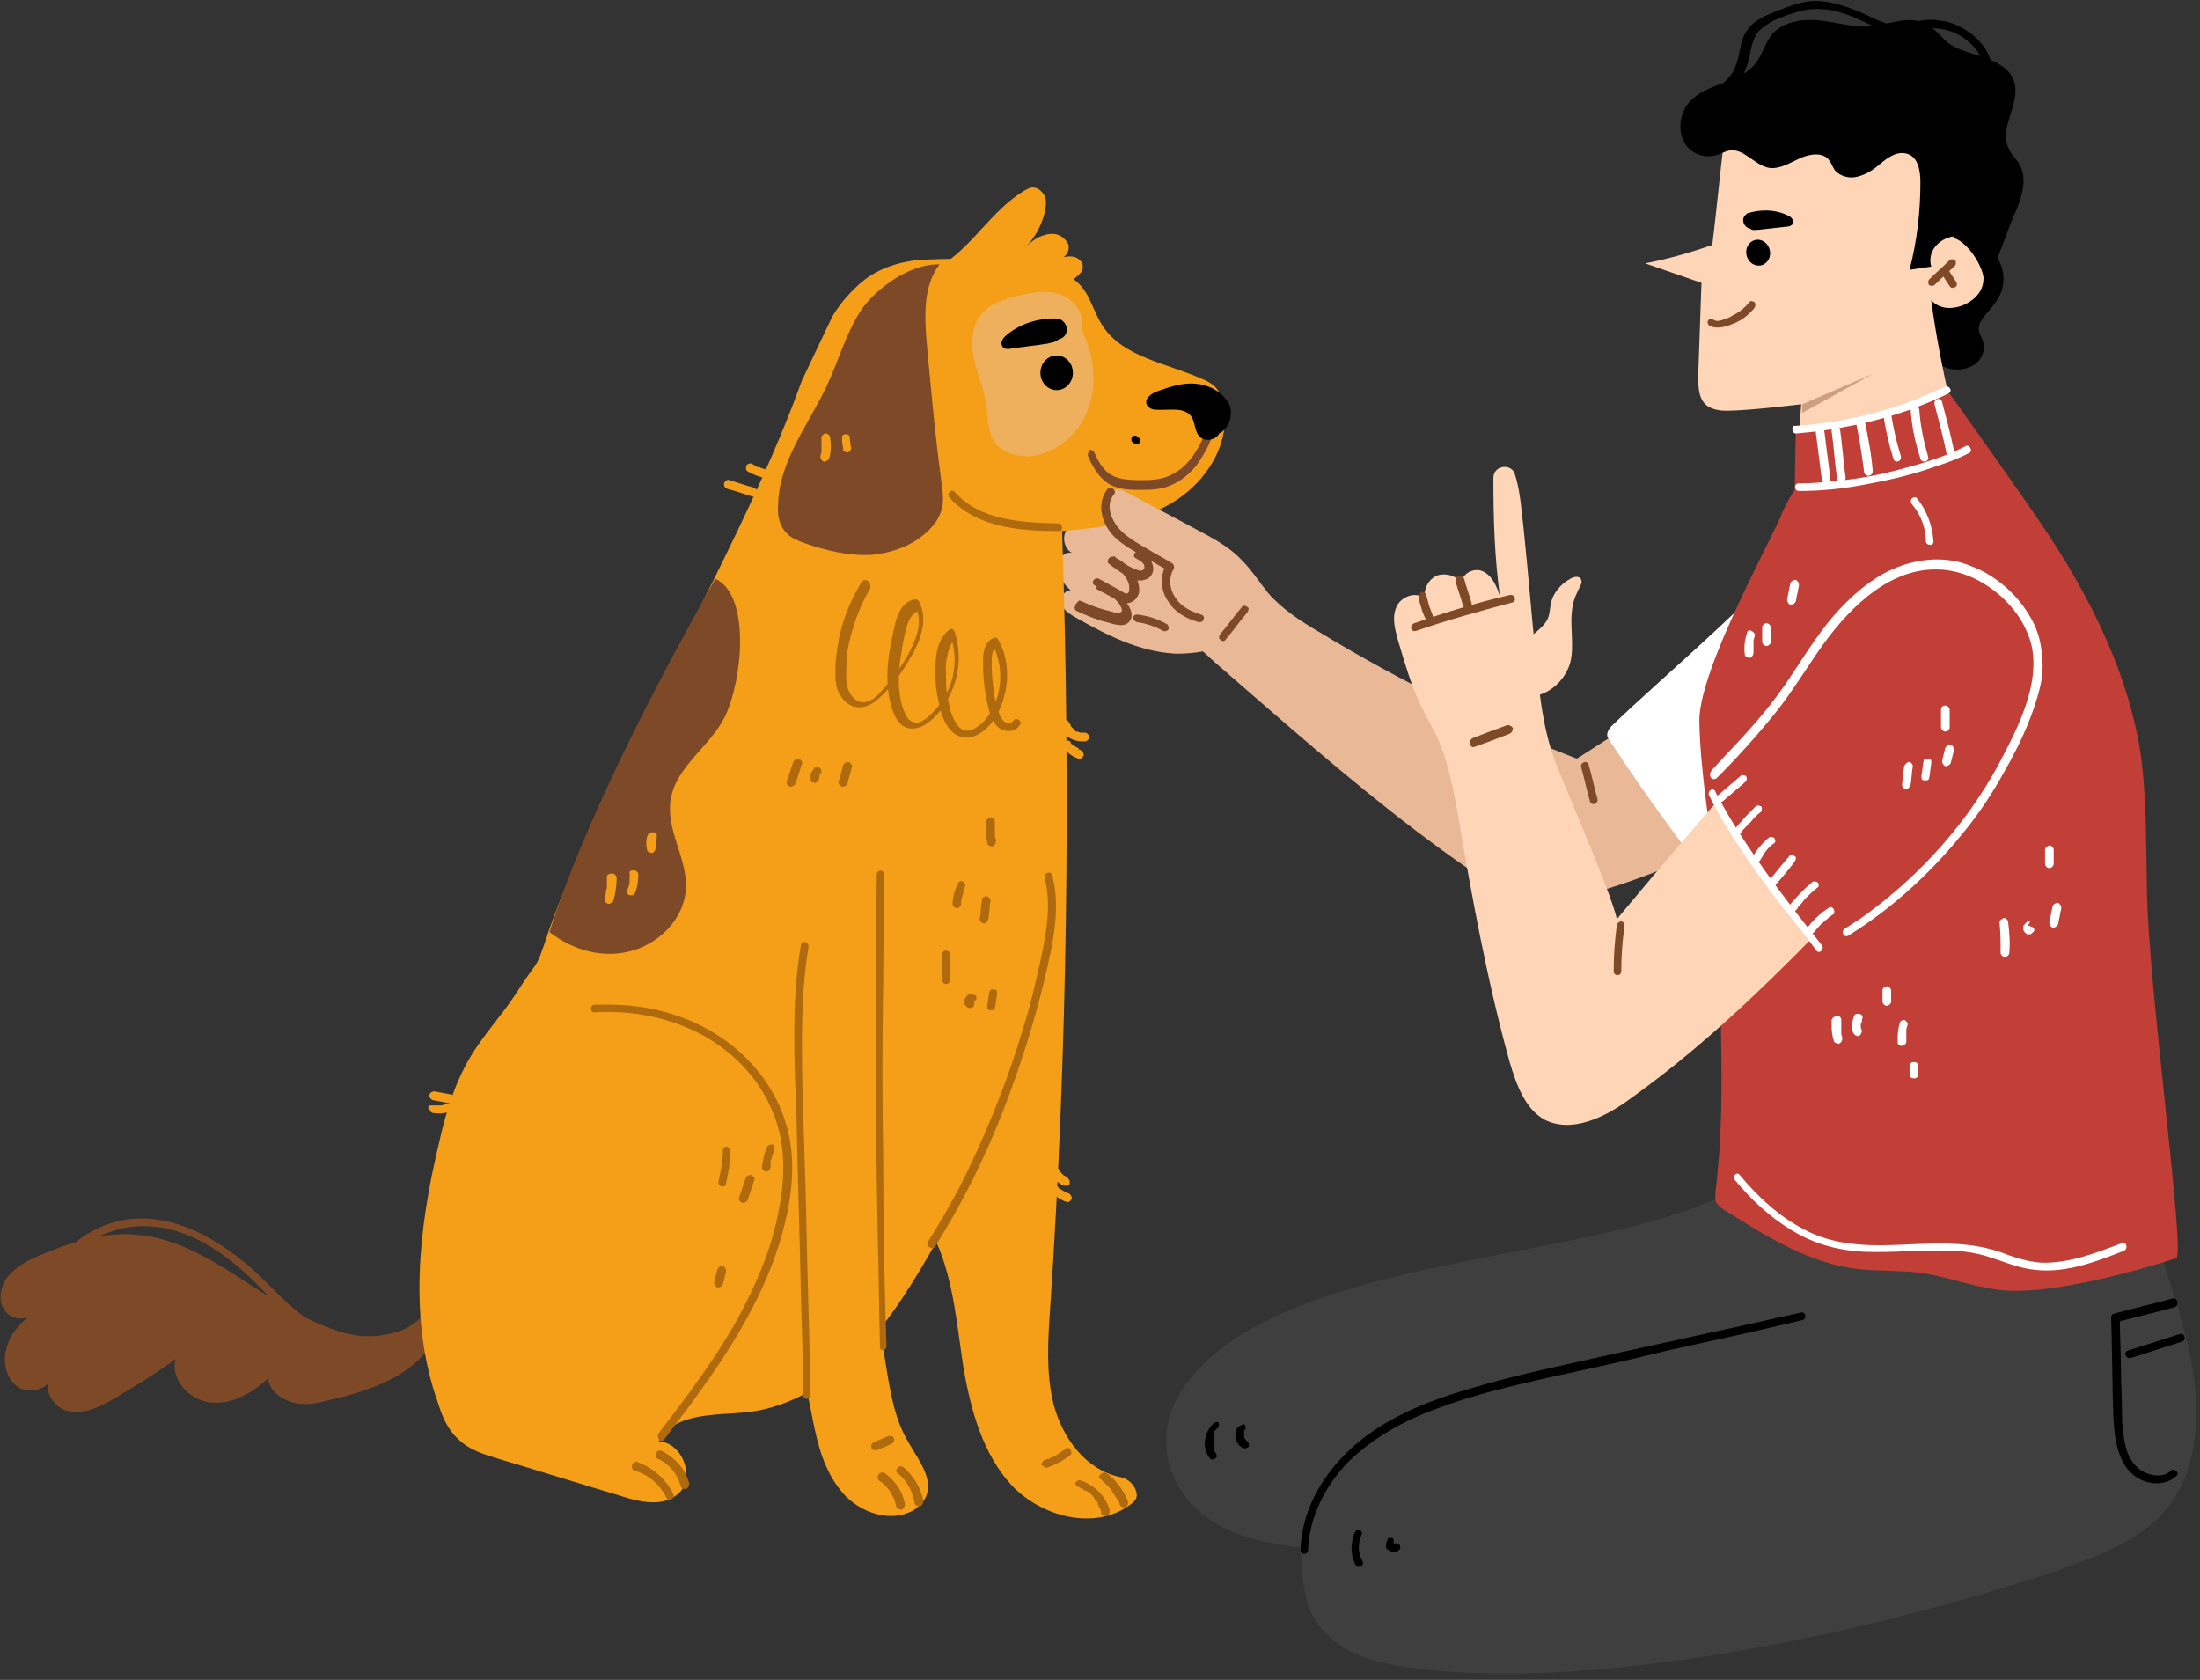 <svg width="203" height="155" viewBox="0 0 203 155" fill="none" xmlns="http://www.w3.org/2000/svg">
<rect x="0" y="0" width="203" height="155" fill="#333333" stroke="none"/>
<g clip-path="url(#clip0_211_2720)">
<path d="M103.6 46.6C102.9 46 101.8 45.9 101 46.5C100.3 47.1 100.2 48.3 100.9 48.9C100.4 48.2 99.1 48.1 98.5 48.8C97.9 49.5 98.2 50.8 99.1 51.1C98.4 50.7 97.5 51.5 97.5 52.4C97.6 53.2 98.2 53.9 98.8 54.5C98.2 54.4 97.8 55.2 98 55.8C98.2 56.4 98.8 56.7 99.3 57C102.1 58.6 105.1 60.1 108.3 60.3C110.2 60.4 112.1 59.9 114 59.4C112.9 56.9 111.6 54.5 110.2 52.2L103.6 46.6Z" fill="#E8B897"/>
<path d="M39.7 120.4C38.9 121.9 37.3 122.9 35.6 123.2C33.9 123.5 32.2 123.2 30.6 122.6C24.2 120.4 19.1 114.3 12.3 113.9C9.3 113.7 6.3 114.7 3.5 115.9C2.5 116.3 1.5 116.9 0.8 117.7C0.1 118.5 -0.2 119.8 0.3 120.7C0.8 121.7 2.3 122 3 121.2C1.9 122 0.9 123.1 0.6 124.4C0.2 125.7 0.6 127.3 1.7 128C2.8 128.7 4.7 128.1 4.9 126.8C3.7 127.8 4.8 129.9 6.3 130.2C7.8 130.5 9.3 129.8 10.6 129C12.5 127.9 14.4 126.7 16.2 125.4C15.7 127.3 17.5 129.2 19.4 129.4C21.4 129.6 23.2 128.6 24.7 127.2C24.9 128.3 25.9 129.1 27 129.4C28.1 129.7 29.2 129.5 30.3 129.2C32.6 128.7 34.9 128 36.9 126.8C38.9 125.6 40.5 123.6 41.1 121.3L39.7 120.4Z" fill="#7E4927"/>
<path d="M79.2 26.3C80.7 24.9 82.7 24.2 84.7 24C87.6 23.8 90.6 23.9 93.5 24.1C95.9 24.3 98.6 24.8 100 26.7C100.7 27.7 101 28.9 101.7 30C103.6 33 107.7 33.5 111 35C111.5 35.2 112 35.5 112.3 35.9C112.6 36.3 112.8 36.8 112.9 37.3C113.6 40.8 111.4 44.4 108.3 46.3C105.2 48.2 101.6 48.7 98 49C98.8 72.9 98.5 96.8 96.9 120.7C96.7 123.6 96.5 126.6 97.2 129.5C98 132.6 100.1 135.6 103.4 136.3C104 136.4 104.6 136.9 104.8 137.5C105.1 138.3 104.6 138.6 104.2 138.9C101 141.2 96.2 140 93.4 137.1C90.7 134.2 89.6 130.2 88.9 126.2C88.3 122.3 88 118.2 86.4 114.6C84.4 118.1 82.3 121.6 79.5 124.6C76.7 127.5 73.1 129.8 69 130.3C66 130.6 62.2 130.3 60.8 133C63 133.1 64.2 136.4 62.6 137.8C61.2 139.1 59 138.6 57.2 138C53.5 136.9 49.7 135.7 46 134.6C44.7 134.2 43.3 133.8 42.3 132.8C41.3 131.9 40.8 130.7 40.4 129.4C37.7 121.8 38.6 113.4 40.5 105.5C41.1 102.8 41.9 100.1 43.3 97.7C44.5 95.6 46.3 93.7 47.6 91.7C49.8 88.2 49.3 89.9 50.6 86C54.1 76 60.4 64.5 65.9 53.4C68.9 47.3 71.7 41.4 73.7 35.9C73.8 35.6 73.9 35.4 74 35.1L76.8 29.2C77.4 28.2 78.2 27.2 79.2 26.3Z" fill="#F59F18"/>
<path d="M78.6 91.3C79.3 103 79.9 114.7 81.8 126.3C82.2 128.7 82.6 131.1 83.9 133.2C84.8 134.8 86.2 136.5 85.4 138.2C85.1 138.7 84.7 139.1 84.2 139.4C81.9 140.6 78.9 139.4 77.4 137.3C75.8 135.2 75.3 132.6 74.8 130C72.4 118 69.3 106.1 65.5 94.4L78.6 91.3Z" fill="#F59F18"/>
<path d="M99.8 30.4C100.2 29.1 99.2 27.7 97.9 27.2C96.6 26.7 95.2 27 93.9 27.3C92.6 27.6 91.2 28.1 90.4 29.2C89.6 30.3 89.6 31.9 89.9 33.2C90.2 34.6 90.8 35.9 91 37.3C91.2 38.5 91.1 39.8 91.8 40.8C92.5 41.8 93.8 42.1 94.9 42.1C97.4 41.9 99.6 40.1 100.4 37.7C101.3 35.4 100.9 32.7 99.8 30.4Z" fill="#EFB05E"/>
<path d="M50.7 86C52.9 87.7 55.7 88.5 58.4 87.7C61.1 86.9 63.3 84.5 63.3 81.7C63.3 79 61.4 76.4 61.9 73.7C62.4 70.7 65.6 68.8 66.9 66.1C68.5 62.8 69.3 54.9 66 53.4C60.7 62.8 53.9 75.8 50.7 86Z" fill="#7E4927"/>
<path d="M97.5 36C98.328 36 99 35.284 99 34.4C99 33.516 98.328 32.8 97.5 32.8C96.672 32.8 96 33.516 96 34.4C96 35.284 96.672 36 97.5 36Z" fill="black"/>
<path d="M97.7 31.3C97.4 31.6 97 31.6 96.7 31.7C95.5 31.9 94.3 32 93.1 32.2C92.9 32.2 92.7 32.2 92.6 32.1C92.2 31.7 92.5 31.2 92.9 30.9C94.2 29.8 96 29.3 97.7 29.4L97.9 29.5C98.7 30 98.6 31.1 97.7 31.3Z" fill="black"/>
<path d="M100.4 42.1C100.8 43 101.3 43.9 102.1 44.5C102.9 45.1 104 45.2 105 45.2C106.1 45.2 107.2 45.2 108.2 44.7C109.1 44.3 109.9 43.6 110.5 42.8C111.2 41.8 111.7 40.8 112.1 39.6C112.3 39.1 111.5 39 111.4 39.4C110.8 41.1 109.9 42.8 108.3 43.7C107.4 44.2 106.5 44.3 105.5 44.3C104.6 44.3 103.7 44.3 102.9 44C101.9 43.6 101.4 42.7 101 41.8C100.9 41.6 100.8 41.5 100.5 41.5C100.5 41.7 100.3 41.9 100.4 42.1Z" fill="#7E4927"/>
<path d="M112.5 40C112.2 40.6 111.2 40.8 110.7 40.3C110.2 39.8 110.3 38.9 109.9 38.4C109.2 37.5 107.8 37.9 106.6 37.8C106.3 37.8 105.9 37.6 105.8 37.3C105.6 36.8 106.2 36.3 106.8 36.1C107.9 35.7 109.1 35.3 110.3 35.4C111.5 35.5 112.7 36.1 113.3 37.1C113.9 38 113.5 39.5 112.5 40Z" fill="black"/>
<path d="M104.8 41C104.9 41 104.9 41 104.8 41C104.9 41 105 41 105 41C105 41 105.1 41 105.1 40.9L105.2 40.8V40.7V40.6C105.2 40.5 105.2 40.5 105.1 40.4C105.1 40.4 105 40.4 105 40.3C104.9 40.3 104.9 40.2 104.8 40.2H104.7C104.6 40.2 104.6 40.2 104.6 40.2C104.6 40.2 104.5 40.2 104.5 40.3L104.4 40.4V40.5V40.6C104.4 40.7 104.4 40.7 104.5 40.8C104.5 40.8 104.6 40.8 104.6 40.9C104.7 40.9 104.8 41 104.8 41Z" fill="black"/>
<path d="M99.5 137.2C99.6 137.2 99.6 137.2 99.7 137.3C99.7 137.3 99.8 137.3 99.9 137.4C100 137.5 100.1 137.5 100.3 137.6C100.4 137.6 100.4 137.7 100.5 137.7C100.5 137.7 100.6 137.7 100.6 137.8C100.7 137.9 100.8 138 100.9 138.1C100.9 138.2 101 138.2 101 138.3C101 138.3 101 138.4 101.1 138.4C101.2 138.5 101.3 138.6 101.3 138.8C101.3 138.9 101.4 138.9 101.4 139C101.4 139.1 101.5 139.1 101.5 139.2C101.6 139.3 101.6 139.5 101.6 139.6C101.6 139.8 101.9 139.9 102.1 139.9C102.3 139.8 102.4 139.6 102.4 139.4C102.1 138.1 101 137 99.7 136.6C99.5 136.5 99.3 136.7 99.2 136.9C99.2 136.9 99.3 137.1 99.5 137.2Z" fill="#AF6A0E"/>
<path d="M101.6 136.5C101.7 136.6 101.7 136.6 101.7 136.6L101.8 136.7C101.9 136.8 102 136.9 102.1 137C102.2 137.1 102.3 137.2 102.4 137.3C102.5 137.4 102.6 137.5 102.6 137.6C102.7 137.8 102.9 138 103 138.2C103.1 138.3 103.1 138.4 103.2 138.5C103.3 138.6 103.3 138.7 103.3 138.8C103.4 139 103.5 139.1 103.8 139.1C104 139.1 104.1 138.8 104.1 138.6C103.7 137.5 103 136.6 102.1 135.9C101.9 135.8 101.7 135.9 101.6 136C101.3 136.2 101.4 136.4 101.6 136.5Z" fill="#AF6A0E"/>
<path d="M81.1 136.6C81.9 137.1 82.5 138 82.7 139C82.7 139.2 83 139.3 83.2 139.3C83.4 139.2 83.5 139 83.5 138.8C83.3 137.6 82.6 136.6 81.6 135.9C81.4 135.8 81.2 135.9 81.1 136C80.9 136.3 81 136.5 81.1 136.6Z" fill="#AF6A0E"/>
<path d="M82.8 135.9C83.7 136.6 84.2 137.6 84.4 138.7C84.4 138.9 84.7 139 84.9 139C85.1 138.9 85.2 138.7 85.2 138.5C85 137.3 84.3 136.2 83.4 135.4C83.2 135.3 83 135.2 82.9 135.4C82.7 135.5 82.6 135.7 82.8 135.9Z" fill="#AF6A0E"/>
<path d="M58.6 135.7C59.9 136.1 60.9 137 61.5 138.2C61.6 138.4 61.8 138.4 62 138.3C62.2 138.2 62.2 138 62.1 137.8C61.4 136.4 60.2 135.4 58.8 134.9C58.6 134.8 58.4 135 58.3 135.2C58.3 135.5 58.4 135.7 58.6 135.7Z" fill="#AF6A0E"/>
<path d="M60.7 134.6C61.8 135.1 62.5 136 62.8 137.1C62.8 137.3 63.1 137.4 63.3 137.4C63.5 137.3 63.6 137.1 63.6 136.9C63.3 135.6 62.3 134.5 61.1 133.9C60.9 133.8 60.7 133.8 60.6 134C60.5 134.3 60.5 134.5 60.7 134.6Z" fill="#AF6A0E"/>
<path d="M61.3 132.8C63.5 129.9 65.7 127 67.6 123.9C69.5 120.8 71.1 117.6 72.1 114.1C73.1 110.6 73.6 106.8 72.4 103.3C71.4 100.2 69.2 97.5 66.5 95.7C63.5 93.7 59.9 92.7 56.3 92.7C55.8 92.7 55.4 92.7 54.9 92.7C54.4 92.7 54.4 93.5 54.9 93.4C58.4 93.2 61.9 93.9 65 95.6C67.8 97.2 70.1 99.6 71.3 102.6C72.7 105.9 72.4 109.5 71.6 112.9C70.8 116.3 69.3 119.5 67.6 122.5C65.6 125.9 63.2 129.1 60.8 132.2C60.5 132.7 61 133.2 61.3 132.8Z" fill="#AF6A0E"/>
<path d="M81.8 124.2C81.6 118.5 81.5 112.9 81.5 107.2C81.4 101.6 81.4 95.9 81.5 90.3C81.5 87.1 81.6 83.9 81.6 80.7C81.6 80.2 80.9 80.2 80.9 80.7C80.8 86.4 80.8 92 80.8 97.7C80.8 103.3 80.9 109 81 114.6C81.1 117.8 81.1 121 81.2 124.2C81.1 124.7 81.8 124.7 81.8 124.2Z" fill="#AF6A0E"/>
<path d="M74.8 128.7C74.7 123.3 74.5 117.9 74.4 112.5C74.3 107.1 74 101.7 74 96.4C74 93.4 74.1 90.4 74.6 87.4C74.7 86.9 74 86.7 73.9 87.2C73 92.5 73.3 97.9 73.5 103.2C73.6 108.6 73.8 114.1 73.9 119.5C74 122.6 74.1 125.6 74.1 128.7C74.1 129.2 74.8 129.2 74.8 128.7Z" fill="#AF6A0E"/>
<path d="M86.3 115C88.8 111 90.9 106.8 92.6 102.4C94.3 98 95.7 93.5 96.7 89C97.3 86.3 97.8 83.5 97.1 80.8C97 80.3 96.3 80.5 96.4 81C97 83.4 96.6 85.8 96.1 88.2C95.6 90.5 95.1 92.7 94.4 94.9C93.1 99.3 91.4 103.6 89.4 107.8C88.3 110.1 87 112.4 85.6 114.6C85.4 115 86.1 115.4 86.3 115Z" fill="#AF6A0E"/>
<path d="M79.5 53.7C78.6 55.2 77.9 56.8 77.5 58.5C77.3 59.4 77.2 60.2 77.1 61.1C77.1 61.9 77 62.9 77.3 63.7C77.6 64.4 78.1 65 78.8 65.2C79.6 65.4 80.3 65.1 80.9 64.6C82.2 63.5 83.2 62.1 84 60.7C84.9 59.2 85.7 57.2 84.8 55.5C84.7 55.3 84.5 55.3 84.4 55.3C82.8 55.6 82.6 57.6 82.3 58.9C81.9 60.8 81.7 62.7 82.1 64.6C82.3 65.4 82.5 66.2 83.1 66.8C83.7 67.4 84.6 67.3 85.3 66.9C86.6 66.1 87.5 64.7 88 63.3C88.6 61.7 88.6 59.9 88.1 58.3C88 58.1 87.8 57.9 87.6 58.1C86.4 59 86.3 60.7 86.3 62.1C86.3 63 86.4 63.9 86.6 64.7C86.7 65.4 86.9 66.1 87.3 66.8C87.6 67.3 88 67.8 88.7 68C89.4 68.2 90.2 67.9 90.8 67.4C91.9 66.5 92.5 65.1 92.8 63.7C93.1 62.1 92.9 60.4 92.1 59C92 58.8 91.8 58.8 91.6 58.9C90.8 59.3 90.7 60.3 90.7 61.1C90.7 62.2 90.8 63.3 91 64.4C91.2 65.3 91.4 66.5 92.1 67.1C92.7 67.6 93.7 67.6 94.1 66.9C94.4 66.5 93.7 66.1 93.5 66.5C93.4 66.7 93.1 66.7 92.9 66.7C92.6 66.6 92.4 66.3 92.3 66.1C92 65.4 91.8 64.6 91.7 63.8C91.6 63 91.5 62.1 91.5 61.2C91.5 60.6 91.5 59.9 92.1 59.6C91.9 59.6 91.8 59.5 91.6 59.5C92.7 61.6 92.5 64.4 91 66.3C90.6 66.8 90.1 67.2 89.5 67.4C88.9 67.5 88.5 67.2 88.2 66.7C87.9 66.2 87.7 65.7 87.6 65.1C87.4 64.4 87.3 63.6 87.3 62.9C87.3 62.1 87.2 61.3 87.4 60.6C87.5 60 87.7 59.3 88.2 58.9C88 58.8 87.8 58.8 87.7 58.7C88.6 61.1 87.9 64 86 65.8C85.6 66.2 84.9 66.9 84.2 66.6C83.6 66.4 83.4 65.5 83.2 65C82.8 63.4 82.9 61.7 83.2 60.1C83.3 59.3 83.5 58.4 83.7 57.7C83.9 57.1 84.2 56.5 84.9 56.3C84.8 56.2 84.6 56.2 84.5 56.1C85.2 57.4 84.5 59 83.9 60.2C83.2 61.5 82.3 62.7 81.3 63.8C80.9 64.3 80.3 64.8 79.6 64.8C79 64.8 78.5 64.2 78.3 63.7C78 63 78.1 62.2 78.1 61.4C78.1 60.6 78.2 59.9 78.4 59.1C78.8 57.4 79.4 55.8 80.3 54.3C80.4 53.6 79.8 53.3 79.5 53.7Z" fill="#AF6A0E"/>
<path d="M86.7 24.6C89.7 22.8 91.5 19.4 94.5 17.6C94.7 17.5 95 17.3 95.3 17.3C95.8 17.3 96.2 17.7 96.4 18.1C96.6 18.6 96.5 19.1 96.4 19.6C96.1 20.8 95.5 22 94.5 22.9C94.9 22.5 95.3 22.2 95.8 21.9C96.3 21.7 96.8 21.5 97.4 21.6C97.9 21.7 98.4 22.1 98.6 22.6C98.7 23.1 98.4 23.8 97.8 23.8C98.2 23.7 98.7 23.6 99.1 23.7C99.5 23.8 100 24.2 99.9 24.7C99.9 25 99.7 25.2 99.5 25.4C98.3 26.5 96.6 27 95 26.7L86.7 24.6Z" fill="#F59F18"/>
<path d="M86.7 24.4C85.2 26.3 85.3 29.1 85.5 31.5C85.9 35.9 86.3 40.3 86.9 44.7C87 45.5 87.1 46.2 86.9 47C86.7 47.6 86.4 48.2 86 48.6C84.6 50.2 82.5 51 80.4 51.2C78.3 51.3 76.2 50.8 74.2 50.1C73.7 49.9 73.1 49.7 72.7 49.3C71.9 48.6 71.7 47.5 71.8 46.5C71.9 42.6 74.5 39.3 76.2 35.8C77.3 33.5 78 30.9 79.4 28.7C80.8 26.6 84 24.3 86.7 24.4Z" fill="#7E4927"/>
<path d="M97.7 48.3C94.4 48.2 90.5 48.1 88.1 45.4C87.8 45 87.3 45.6 87.6 45.9C90.1 48.7 94.2 49 97.7 49C98.1 49.1 98.1 48.3 97.7 48.3Z" fill="#AF6A0E"/>
<path d="M96.7 135.4C97.4 135.1 98.1 134.8 98.7 134.3C98.9 134.2 98.9 134 98.8 133.8C98.7 133.6 98.5 133.5 98.3 133.7C98 133.9 97.7 134.1 97.4 134.3C97.2 134.4 97.1 134.5 96.9 134.5C96.9 134.5 96.8 134.5 96.8 134.6C96.8 134.6 96.7 134.7 96.7 134.6C96.6 134.6 96.5 134.7 96.4 134.7C96.2 134.8 96.1 135 96.1 135.2C96.3 135.3 96.5 135.5 96.7 135.4Z" fill="#AF6A0E"/>
<path d="M80.9 133.8C81.4 133.6 81.9 133.4 82.3 133.2C82.4 133.2 82.4 133.1 82.5 133C82.5 132.9 82.5 132.8 82.5 132.7C82.4 132.6 82.4 132.6 82.3 132.5C82.2 132.5 82.1 132.5 82 132.5C81.5 132.7 81 132.9 80.6 133.1C80.5 133.1 80.5 133.2 80.4 133.3C80.4 133.4 80.4 133.5 80.4 133.6C80.5 133.7 80.5 133.7 80.6 133.8C80.7 133.8 80.8 133.8 80.9 133.8Z" fill="#AF6A0E"/>
<path d="M66.7 106.2C66.7 107.1 66.5 108.1 66.3 109C66.2 109.5 66.9 109.7 67 109.2C67.2 108.2 67.4 107.2 67.4 106.2C67.4 106 67.2 105.8 67 105.8C66.9 105.8 66.7 105.9 66.7 106.2Z" fill="#AF6A0E"/>
<path d="M68.8 108.7C68.6 109.3 68.4 109.9 68.2 110.5C68.1 110.7 68.3 110.9 68.5 111C68.7 111 68.9 110.9 69 110.7C69.2 110.1 69.4 109.5 69.6 108.9C69.7 108.7 69.5 108.5 69.3 108.4C69.1 108.4 68.9 108.5 68.8 108.7Z" fill="#AF6A0E"/>
<path d="M70.8 105.8C70.5 106.4 70.4 107.1 70.3 107.7C70.3 107.9 70.5 108.1 70.7 108.1C70.9 108.1 71.1 107.9 71.1 107.7C71.1 107.6 71.1 107.5 71.1 107.5V107.4C71.1 107.4 71.1 107.4 71.1 107.3C71.1 107.2 71.1 107 71.2 106.9C71.2 106.8 71.3 106.6 71.3 106.5C71.3 106.4 71.4 106.4 71.4 106.3V106.2C71.4 106.3 71.4 106.2 71.4 106.1C71.5 105.9 71.5 105.7 71.3 105.6C71.1 105.6 70.9 105.6 70.8 105.8Z" fill="#AF6A0E"/>
<path d="M66.2 117.1C66.1 117.5 66 117.9 65.9 118.3C65.9 118.5 66 118.7 66.2 118.8C66.4 118.8 66.6 118.7 66.7 118.5C66.8 118.1 66.9 117.7 67 117.3C67 117.1 66.9 116.9 66.7 116.8C66.5 116.8 66.3 116.9 66.2 117.1Z" fill="#AF6A0E"/>
<path d="M73.2 70.3C73 70.9 72.8 71.5 72.6 72.1C72.5 72.3 72.7 72.5 72.9 72.6C73.1 72.6 73.3 72.5 73.4 72.3C73.6 71.7 73.8 71.1 74 70.5C74.1 70.3 73.9 70.1 73.7 70C73.5 70 73.3 70.1 73.2 70.3Z" fill="#AF6A0E"/>
<path d="M75.1 70.9C75 71.1 74.9 71.2 74.8 71.4C74.8 71.6 74.8 71.8 74.8 72C74.8 72.1 74.9 72.2 75 72.2C75.1 72.2 75.2 72.3 75.3 72.2C75.5 72.1 75.6 71.9 75.6 71.7C75.6 71.6 75.6 71.6 75.6 71.5V71.6C75.6 71.5 75.6 71.5 75.7 71.4V71.5C75.7 71.4 75.8 71.4 75.8 71.3C75.8 71.3 75.8 71.4 75.7 71.4C75.8 71.3 75.8 71.3 75.8 71.3V71.2C75.8 71.1 75.8 71 75.7 70.9C75.6 70.8 75.5 70.8 75.4 70.8C75.3 70.8 75.1 70.8 75.1 70.9Z" fill="#AF6A0E"/>
<path d="M77.8 70.6C77.7 71.1 77.5 71.6 77.4 72.1C77.3 72.3 77.5 72.5 77.7 72.6C77.9 72.6 78.1 72.5 78.2 72.3C78.3 71.8 78.5 71.3 78.6 70.8C78.7 70.6 78.5 70.4 78.3 70.3C78.1 70.3 77.9 70.4 77.8 70.6Z" fill="#AF6A0E"/>
<path d="M88.4 81.5C88.1 82.1 87.9 82.8 87.9 83.4C87.9 83.6 88.1 83.8 88.3 83.8C88.5 83.8 88.7 83.6 88.7 83.4C88.7 83.3 88.7 83.3 88.7 83.2V83.1C88.7 83 88.8 82.8 88.8 82.7C88.8 82.6 88.9 82.4 88.9 82.3V82.2C88.9 82.2 88.9 82.2 88.9 82.1C88.9 82 89 82 89 81.9C89.1 81.7 89.1 81.5 88.9 81.4C88.8 81.2 88.5 81.3 88.4 81.5Z" fill="#AF6A0E"/>
<path d="M90.6 83.1C90.5 83.7 90.5 84.3 90.4 84.8C90.4 85 90.6 85.2 90.8 85.2C91 85.2 91.1 85 91.2 84.8C91.3 84.2 91.3 83.6 91.4 83.1C91.4 82.9 91.2 82.7 91 82.7C90.7 82.7 90.6 82.9 90.6 83.1Z" fill="#AF6A0E"/>
<path d="M91 75.8C90.9 76.5 91 77.1 91.1 77.8C91.1 78 91.4 78.1 91.6 78.1C91.8 78 91.9 77.8 91.9 77.6C91.9 77.4 91.8 77.3 91.8 77.1V77C91.8 77.1 91.8 77 91.8 76.9C91.8 76.8 91.8 76.7 91.8 76.7C91.8 76.4 91.8 76.1 91.8 75.8C91.8 75.6 91.6 75.4 91.4 75.4C91.2 75.5 91 75.6 91 75.8Z" fill="#AF6A0E"/>
<path d="M89.5 91.7C89.4 91.7 89.3 91.8 89.2 91.9C89.1 92 89.1 92.1 89 92.2C89 92.3 89 92.4 89 92.6C89 92.7 89.1 92.8 89.2 92.9C89.3 93 89.4 93 89.5 93C89.6 93 89.7 93 89.8 92.9C89.9 92.8 89.9 92.7 89.9 92.6C89.9 92.5 89.9 92.4 89.8 92.3C89.8 92.3 89.8 92.4 89.9 92.4C89.9 92.4 89.9 92.4 89.9 92.3C89.9 92.3 89.9 92.4 89.8 92.4C89.8 92.4 89.8 92.4 89.9 92.3C89.9 92.3 89.8 92.3 89.8 92.4C89.8 92.4 89.8 92.4 89.9 92.4H89.8C89.8 92.4 89.8 92.4 89.9 92.4C89.9 92.4 90 92.4 90 92.3L90.1 92.2V92.1V92C90.1 91.9 90 91.8 89.9 91.8H89.8C89.7 91.7 89.6 91.7 89.5 91.7Z" fill="#AF6A0E"/>
<path d="M91.3 91.5C91.2 91.9 91.2 92.3 91.1 92.7C91.1 92.8 91.1 92.9 91.1 93C91.1 93.1 91.2 93.2 91.3 93.2C91.4 93.2 91.5 93.2 91.6 93.2C91.7 93.2 91.8 93.1 91.8 93C91.9 92.6 91.9 92.2 92 91.8C92 91.7 92 91.6 92 91.5C92 91.4 91.9 91.3 91.8 91.3C91.7 91.3 91.6 91.3 91.5 91.3C91.4 91.3 91.3 91.4 91.3 91.5Z" fill="#AF6A0E"/>
<path d="M86.9 88.1C86.9 88.9 86.9 89.7 86.9 90.4C86.9 90.6 87.1 90.8 87.3 90.8C87.5 90.8 87.7 90.6 87.7 90.4C87.7 89.6 87.7 88.8 87.7 88.1C87.7 87.9 87.5 87.7 87.3 87.7C87.1 87.7 86.9 87.9 86.9 88.1Z" fill="#AF6A0E"/>
<path d="M157.2 62.5C153.3 65 149.4 67.5 145.5 70C137.2 66.8 129.3 62.9 121.7 58.3C120 57.3 118.3 56.2 117 54.7C116.2 53.7 115.5 52.6 114.6 51.7C113.4 50.4 111.8 49.6 110.3 48.8C108.3 47.7 106.3 46.7 104.3 45.6C103.9 45.4 103.4 45.1 102.9 45.2C102 45.4 101.7 46.7 102.1 47.6C102.6 48.4 103.4 49 104.1 49.6C106.4 51.7 106.9 55.1 108.7 57.6C109.7 59 111 60.1 112.2 61.2C113.7 62.5 115.3 63.9 116.8 65.2C122.8 70.4 128.9 75.6 135.4 80.1C137.2 81.3 139 82.5 141.1 82.9C143.4 83.3 145.8 82.8 148 82.1C153.6 80.4 159 77.9 163.9 74.6C162.9 70.7 161.1 66.9 158.7 63.6L157.2 62.5Z" fill="#E8B897"/>
<path d="M177.1 28.6C176.6 29.6 176.7 30.9 177.2 31.9C177.7 32.9 178.7 33.7 179.8 34C180.6 34.2 181.4 34.1 182.1 33.7C182.8 33.3 183.2 32.4 183 31.6C182.9 31.1 182.5 30.7 182.6 30.2C182.6 29.9 182.8 29.6 183 29.3C183.7 28.4 184.6 27.6 184.8 26.4C185.1 25 184.4 23.6 183.4 22.6L177.1 28.6Z" fill="black"/>
<path d="M158.4 110.6C146.1 116 124.7 116 113.4 123.9C110.5 126 107.5 129.1 107.6 133.1C107.6 136.3 109.7 139.1 112.1 140.5C114.5 142 117.3 142.4 120 142.8C120.1 144.9 120.2 147 121 148.8C122.6 152.2 126.3 153.3 129.6 153.8C145.9 156.2 169.6 151.2 185.5 146.3C188.2 145.5 190.9 144.6 193.6 143.5C196.1 142.4 198.7 141 200.4 138.6C202.3 135.8 202.9 132 202.6 128.5C202.3 124.9 201.2 121.5 200.2 118.2C199.2 115 198.1 111.7 197.1 108.5C187 110.1 176.8 110.4 166.7 109.4L158.4 110.6Z" fill="#3F3F3F"/>
<path d="M167.6 48.2C164.1 53.6 153.3 62.5 148.7 67C148.5 67.2 148.3 67.5 148.3 67.8C148.3 68 148.4 68.1 148.5 68.3C152 73.6 155.7 78.7 159.7 83.6C163.2 80.3 166.8 76.9 170.3 73.6C170.6 73.4 170.8 73.1 170.9 72.7C170.9 72.4 170.8 72.2 170.7 71.9C168.1 66.9 165.1 62.1 161.7 57.6L167.6 48.2Z" fill="white"/>
<path d="M159.1 12.8C158.7 16.1 158.4 19.3 158 22.6C156 23.3 153.9 23.9 151.8 24.3L157 26.1C156.9 28.9 156.8 31.8 156.7 34.6C156.7 35.7 156.7 36.9 157.6 37.5C158.1 37.8 158.7 37.9 159.3 37.9C161.4 37.9 166.2 37.3 166.2 37.3C166.2 37.3 165.4 47.4 166.2 51.7C166.3 52 168 51 168.4 51.1C168.7 51.2 169.1 51.2 169.4 51.1C173.5 50.4 178.9 48.8 182.2 46.2C180.9 41.3 179 33.9 178.2 27.7C179.6 29.3 182.8 28 183 26C183.3 23.9 180.4 20.4 178.7 21.6C179.1 17.7 179 15.9 178.4 12C173 12.3 164.3 13.1 158.9 12.7L159.1 12.8Z" fill="#FED5B7"/>
<path d="M165.7 39.7C170.8 39.7 179.6 35.9 179.6 35.9C179.6 35.9 185.6 44.3 187.5 47.1C192.2 53.8 196.2 61.3 197.5 69.4C198.1 73.6 198 77.8 198.1 82C198.2 91 201.7 115.8 200.8 116.1C196.7 117.4 188.7 119.6 184.4 119C181.9 118.7 179.4 117.7 176.9 117.4C175.1 117.2 173.3 117.3 171.5 117.1C167 116.6 163 114.1 159.2 111.7C158.9 111.5 158.6 111.3 158.4 111C158.2 110.7 158.3 110.3 158.3 109.9C158.9 105.1 158.9 100.2 158.8 95.3C158.8 90.6 158.8 85.8 158.3 81.1C157.8 76.2 156.9 71.4 156.8 66.5C156.8 61.6 163.8 49.2 164.5 47.2C164.8 46.5 165.2 45.8 165.6 45.2L165.7 39.7Z" fill="#C23F37"/>
<path d="M163 68.8C158.3 74 153.7 79.4 149.2 84.8C148.5 81.9 144.2 72.2 143.4 70C142.3 66.9 142 63.6 141.7 60.4C141.3 56.6 141 52.7 140.6 48.9C140.4 47.2 140.3 45.4 139.8 43.8C139.5 42.7 137.8 42.9 137.8 44.1C137.8 47.8 137.9 51.4 138.4 55C138.1 54.1 137.7 53.1 136.8 52.7C135.9 52.3 134.6 53.1 135 54C134.6 53.2 133.5 52.8 132.6 53.1C131.7 53.5 131.3 54.5 131.5 55.4C131 54.5 129.4 54.9 128.9 55.9C128.4 56.9 128.7 58 129 59.1C129.6 61.1 130.2 63.2 131.1 65.1C131.7 66.3 132.4 67.5 132.9 68.7C133.7 70.7 134.1 72.9 134.5 75C135.8 82.7 137.2 90.4 139.3 98C139.9 100 140.7 102.3 142.5 103.3C145 104.6 148.1 103.1 150.4 101.4C158.4 95.7 165.2 88.7 172 81.6C172.2 81.4 172.5 81.1 172.5 80.8C172.5 80.5 172.3 80.1 172.1 79.9C169.7 76.6 167.3 73.3 164.9 70C164.4 69.2 163.4 68.4 162.6 68.9L163 68.8Z" fill="#FED5B7"/>
<path d="M175.1 51.9C170.6 52.6 167.2 56.3 164.9 60.2C162.6 64.1 161.2 68.5 158.8 72.3C158.5 72.8 158.1 73.3 158.3 73.9C158.4 74.2 158.6 74.4 158.7 74.7C161.7 78.6 166.4 86 169.3 89.9C171.4 88.2 172.3 84 174.7 83C181 80.3 186 74.1 186.4 67.2C186.8 60.3 183.9 53.5 177.2 51.9H175.1Z" fill="#C23F37"/>
<path d="M165.7 40C169.5 39.7 173.3 38.9 176.8 37.6C177.8 37.2 178.8 36.8 179.8 36.3C180.2 36.1 179.9 35.5 179.4 35.7C175.1 37.8 170.4 39 165.6 39.3C165.3 39.2 165.3 40 165.7 40Z" fill="white"/>
<path d="M167.5 39.5C167.7 41.1 167.9 42.6 168.1 44.2C168.1 44.4 168.3 44.6 168.5 44.6C168.7 44.6 168.9 44.4 168.9 44.2C168.7 42.6 168.5 41.1 168.3 39.5C168.3 39.3 168.1 39.1 167.9 39.1C167.6 39.1 167.4 39.3 167.5 39.5Z" fill="white"/>
<path d="M169 39.7C169.2 41.2 169.3 42.6 169.5 44.1C169.5 44.3 169.7 44.5 169.9 44.5C170.1 44.5 170.3 44.3 170.3 44.1C170.1 42.6 170 41.2 169.8 39.7C169.8 39.5 169.6 39.3 169.4 39.3C169.2 39.3 169 39.5 169 39.7Z" fill="white"/>
<path d="M171.3 39.2C171.6 40.6 171.8 42 172 43.5C172 43.7 172.2 43.9 172.4 43.9C172.6 43.9 172.8 43.7 172.8 43.5C172.7 42 172.4 40.5 172.1 39C171.9 38.5 171.2 38.7 171.3 39.2Z" fill="white"/>
<path d="M173.8 38.4C174 39.7 174.3 41 174.7 42.3C174.8 42.8 175.5 42.6 175.4 42.1C175 40.8 174.7 39.5 174.5 38.2C174.5 38 174.2 37.9 174 37.9C173.9 38 173.8 38.2 173.8 38.4Z" fill="white"/>
<path d="M176.3 37.8C176.4 39.3 176.7 40.8 177.2 42.3C177.3 42.8 178.1 42.6 177.9 42.1C177.5 40.7 177.2 39.3 177.1 37.8C177 37.3 176.3 37.3 176.3 37.8Z" fill="white"/>
<path d="M178.5 37.3C178.9 38.8 179.3 40.3 179.6 41.8C179.7 42.3 180.4 42.1 180.3 41.6C180 40.1 179.6 38.6 179.2 37.1C179.1 36.6 178.4 36.8 178.5 37.3Z" fill="white"/>
<path d="M166 45.3C168 45.3 170.1 45.1 172.1 44.7C174.3 44.3 176.5 43.8 178.7 43C179.7 42.7 180.7 42.3 181.7 41.8C182.1 41.6 181.7 40.9 181.3 41.2C179.5 42.1 177.6 42.7 175.7 43.2C173.6 43.8 171.4 44.2 169.2 44.4C168.2 44.5 167.1 44.6 166.1 44.6C165.5 44.5 165.5 45.3 166 45.3Z" fill="white"/>
<path d="M157.7 73.4C158.7 75.4 159.9 77.3 161.2 79.2C162.5 81.1 163.8 82.9 165.2 84.6C166 85.6 166.8 86.6 167.6 87.7C167.9 88.1 168.4 87.5 168.1 87.2C165.3 83.7 162.6 80.2 160.2 76.4C159.5 75.3 158.9 74.2 158.3 73.1C158.2 72.6 157.5 72.9 157.7 73.4Z" fill="white"/>
<path d="M167.2 86.2C167.5 85.9 167.8 85.5 168.1 85.2C168.3 85.1 168.4 84.9 168.6 84.8L168.7 84.7C168.7 84.7 168.7 84.7 168.8 84.6C168.9 84.5 169 84.5 169.1 84.4C169.3 84.3 169.3 84.1 169.2 83.9C169.1 83.7 168.9 83.6 168.7 83.8C167.9 84.3 167.2 85 166.7 85.7C166.6 85.8 166.5 86.1 166.7 86.2C166.8 86.3 167.1 86.3 167.2 86.2Z" fill="white"/>
<path d="M165.7 84C165.8 83.9 165.9 83.8 165.9 83.7L166 83.6L166.1 83.5C166.3 83.3 166.4 83.1 166.6 82.9C167 82.5 167.3 82.2 167.7 81.9C167.9 81.8 167.8 81.5 167.7 81.4C167.5 81.3 167.3 81.3 167.2 81.4C166.4 82.1 165.6 82.9 165 83.7C164.9 83.9 165 84.1 165.1 84.2C165.4 84.2 165.6 84.1 165.7 84Z" fill="white"/>
<path d="M163.8 81.7C164.4 81 165 80.3 165.6 79.5C165.7 79.3 165.8 79.1 165.6 79C165.5 78.9 165.2 78.8 165.1 79C164.5 79.7 163.9 80.4 163.3 81.2C163.2 81.4 163.1 81.6 163.3 81.7C163.4 81.9 163.6 81.9 163.8 81.7Z" fill="white"/>
<path d="M162.4 79.4C162.5 79.2 162.6 79.1 162.7 78.9L162.8 78.8C162.8 78.8 162.8 78.8 162.8 78.7L162.9 78.6C163.1 78.3 163.4 78 163.7 77.8C163.9 77.7 163.8 77.4 163.7 77.3C163.5 77.2 163.3 77.2 163.2 77.3C162.6 77.8 162.1 78.4 161.7 79.1C161.6 79.3 161.7 79.5 161.8 79.6C162.1 79.6 162.3 79.5 162.4 79.4Z" fill="white"/>
<path d="M160.6 76.9C160.7 76.8 160.7 76.7 160.8 76.6L160.9 76.5L161 76.4C161.2 76.2 161.3 76 161.5 75.9C161.8 75.5 162.1 75.2 162.5 74.9C162.6 74.8 162.6 74.5 162.5 74.4C162.3 74.3 162.1 74.3 162 74.4C161.3 75.1 160.6 75.8 160 76.6C159.9 76.8 160 77 160.1 77.1C160.3 77.1 160.5 77 160.6 76.9Z" fill="white"/>
<path d="M159 73.9C159.7 73.3 160.4 72.7 161.1 72.1C161.2 72 161.2 71.7 161.1 71.6C160.9 71.5 160.7 71.5 160.6 71.6C159.9 72.2 159.2 72.8 158.5 73.4C158.4 73.5 158.4 73.8 158.5 73.9C158.7 74.1 158.9 74 159 73.9Z" fill="white"/>
<path d="M158.4 71.8C160.3 69.9 162.1 67.9 163.8 65.8C165.4 63.8 166.7 61.6 168.2 59.5C170.8 55.9 174.7 52 179.6 52.6C181.9 52.9 184 54.2 185.5 55.9C186.3 56.8 186.9 57.8 187.3 59C187.7 60.2 187.7 61.5 187.5 62.8C187.1 65.2 186 67.5 184.9 69.6C183.9 71.6 182.7 73.5 181.3 75.4C178.6 79 175.3 82.2 171.6 84.8C171.1 85.1 170.7 85.4 170.2 85.7C169.8 86 170.2 86.6 170.6 86.3C174.6 83.8 178.1 80.6 181.1 76.9C182.6 75.1 183.9 73.1 185 71.1C186.2 69 187.3 66.7 188 64.3C188.4 63 188.6 61.7 188.4 60.3C188.3 59 187.9 57.8 187.2 56.7C186 54.7 184 53 181.8 52.2C179.6 51.3 177.1 51.5 174.9 52.4C172.7 53.3 170.8 55 169.2 56.8C167.5 58.8 166.2 61 164.7 63.2C163.1 65.5 161.3 67.5 159.4 69.5C158.9 70 158.5 70.5 158 71C157.5 71.6 158 72.1 158.4 71.8Z" fill="white"/>
<path d="M176.4 46.5C177.2 47.4 177.7 48.7 177.7 49.9C177.7 50.4 178.5 50.4 178.4 49.9C178.3 48.5 177.8 47.1 176.9 46C176.8 45.8 176.5 45.9 176.4 46C176.3 46.1 176.3 46.3 176.4 46.5Z" fill="white"/>
<path d="M161.2 58.4C161 59 160.9 59.7 161 60.4C161 60.6 161.3 60.7 161.5 60.7C161.7 60.6 161.8 60.4 161.8 60.2C161.8 60.2 161.8 60.2 161.8 60.1V60C161.8 59.9 161.8 59.9 161.8 59.8C161.8 59.7 161.8 59.5 161.8 59.4C161.8 59.3 161.8 59.5 161.8 59.4V59.3C161.8 59.2 161.8 59.2 161.8 59.1C161.8 59 161.9 58.8 161.9 58.7C162 58.5 161.8 58.3 161.6 58.2C161.4 58.1 161.2 58.2 161.2 58.4Z" fill="white"/>
<path d="M162.6 57.9C162.6 58.3 162.6 58.8 162.6 59.2C162.6 59.4 162.8 59.6 163 59.6C163.2 59.6 163.4 59.4 163.4 59.2C163.4 58.8 163.4 58.3 163.4 57.9C163.4 57.7 163.2 57.5 163 57.5C162.8 57.5 162.6 57.7 162.6 57.9Z" fill="white"/>
<path d="M165.2 53.8C165.1 54.3 165 54.8 164.9 55.3C164.9 55.5 165 55.7 165.2 55.8C165.4 55.8 165.6 55.7 165.7 55.5C165.8 55 165.9 54.5 166 54C166 53.8 165.9 53.6 165.7 53.5C165.5 53.5 165.3 53.6 165.2 53.8Z" fill="white"/>
<path d="M175.7 70.7C175.6 71.3 175.6 71.9 175.5 72.4C175.5 72.6 175.7 72.8 175.9 72.8C176.1 72.8 176.2 72.6 176.3 72.4C176.4 71.8 176.4 71.2 176.5 70.7C176.5 70.5 176.3 70.3 176.1 70.3C175.9 70.4 175.8 70.5 175.7 70.7Z" fill="white"/>
<path d="M177.5 70.2C177.4 70.6 177.4 71.1 177.3 71.5C177.3 71.6 177.3 71.7 177.3 71.8C177.3 71.9 177.4 72 177.5 72C177.6 72 177.7 72 177.8 72C177.9 72 178 71.9 178 71.8C178.1 71.4 178.1 70.9 178.2 70.5C178.2 70.4 178.2 70.3 178.2 70.2C178.2 70.1 178.1 70 178 70C177.9 70 177.8 70 177.7 70C177.6 70 177.5 70.1 177.5 70.2Z" fill="white"/>
<path d="M179.5 69C179.4 69.4 179.3 69.8 179.2 70.2C179.2 70.4 179.3 70.6 179.5 70.7C179.7 70.7 179.9 70.6 180 70.4C180.1 70 180.2 69.6 180.3 69.2C180.3 69 180.2 68.8 180 68.7C179.8 68.7 179.6 68.8 179.5 69Z" fill="white"/>
<path d="M179.1 65.5C179.1 66 179.1 66.6 179.1 67.1C179.1 67.3 179.3 67.5 179.5 67.5C179.7 67.5 179.9 67.3 179.9 67.1C179.9 66.6 179.9 66 179.9 65.5C179.9 65.3 179.7 65.1 179.5 65.1C179.2 65.1 179.1 65.3 179.1 65.5Z" fill="white"/>
<path d="M184.5 85.1C184.6 86 184.6 87 184.6 87.9C184.6 88.1 184.8 88.3 185 88.3C185.2 88.3 185.4 88.1 185.4 87.9C185.5 87 185.4 86 185.3 85.1C185.3 84.9 185.1 84.7 184.9 84.7C184.7 84.8 184.5 84.9 184.5 85.1Z" fill="white"/>
<path d="M187.2 85C187.1 85 187.1 85 187 85.1L186.9 85.2C186.8 85.3 186.8 85.3 186.8 85.3C186.8 85.3 186.8 85.4 186.7 85.4C186.7 85.5 186.7 85.5 186.7 85.6C186.7 85.7 186.7 85.7 186.7 85.8C186.7 85.9 186.8 85.9 186.8 86L186.9 86.1C186.9 86.1 187 86.1 187 86.2C187.1 86.2 187.1 86.2 187.2 86.2H187.3C187.4 86.2 187.4 86.2 187.5 86.1C187.6 86 187.6 86 187.7 85.9V85.8V85.7C187.6 85.6 187.6 85.6 187.5 85.5H187.4C187.3 85.5 187.3 85.5 187.2 85.6C187.2 85.6 187.2 85.6 187.3 85.6C187.3 85.6 187.3 85.6 187.2 85.6H187.3C187.3 85.6 187.3 85.6 187.2 85.6H187.3C187.3 85.6 187.3 85.6 187.2 85.6H187.3C187.3 85.6 187.3 85.6 187.2 85.6C187.2 85.6 187.3 85.6 187.3 85.7C187.3 85.7 187.3 85.8 187.4 85.8V85.9C187.4 85.9 187.4 85.9 187.4 85.8V85.9C187.4 85.9 187.4 85.9 187.4 85.8V85.9C187.4 85.9 187.4 85.9 187.4 85.8V85.9C187.4 85.9 187.4 85.9 187.4 85.8C187.4 85.8 187.4 85.9 187.3 85.9C187.3 85.9 187.2 85.9 187.2 86H187.1C187.2 86 187.2 86 187.3 85.9L187.4 85.8V85.7V85.6C187.4 85.5 187.3 85.4 187.2 85.4H187.1C187.4 85 187.3 85 187.2 85Z" fill="white"/>
<path d="M189.4 83.6C189.3 84.1 189.2 84.6 189.1 85.1C189.1 85.3 189.2 85.5 189.4 85.6C189.6 85.6 189.8 85.5 189.9 85.3C190 84.8 190.1 84.3 190.2 83.8C190.2 83.6 190.1 83.4 189.9 83.3C189.7 83.3 189.5 83.4 189.4 83.6Z" fill="white"/>
<path d="M188.7 78.4C188.7 78.8 188.7 79.3 188.7 79.7C188.7 79.9 188.9 80.1 189.1 80.1C189.3 80.1 189.5 79.9 189.5 79.7C189.5 79.3 189.5 78.8 189.5 78.4C189.5 78.2 189.3 78 189.1 78C188.9 78.1 188.7 78.2 188.7 78.4Z" fill="white"/>
<path d="M169 94.2C169 94.8 169 95.4 169.2 96C169.2 96.2 169.5 96.3 169.7 96.3C169.9 96.2 170 96 170 95.8C170 95.7 169.9 95.5 169.9 95.4V95.3C169.9 95.3 169.9 95.3 169.9 95.2C169.9 95.2 169.9 95.2 169.9 95.1V95C169.9 94.7 169.9 94.4 169.9 94.1C169.9 93.9 169.7 93.7 169.5 93.7C169.2 93.8 169 94 169 94.2Z" fill="white"/>
<path d="M171.1 93.7C170.9 94.2 170.8 94.8 171 95.3C171.1 95.5 171.3 95.6 171.5 95.6C171.7 95.5 171.8 95.3 171.8 95.1C171.8 95 171.7 94.9 171.7 94.8V94.9C171.7 94.8 171.7 94.6 171.7 94.5V94.6C171.7 94.5 171.7 94.4 171.8 94.3V94.2C171.8 94.1 171.8 94.3 171.8 94.2C171.8 94.2 171.8 94.2 171.8 94.1C171.9 93.9 171.9 93.7 171.7 93.6C171.5 93.5 171.2 93.5 171.1 93.7Z" fill="white"/>
<path d="M173.7 91.4C173.7 91.7 173.7 92.1 173.7 92.4C173.7 92.6 173.9 92.8 174.1 92.8C174.3 92.8 174.5 92.6 174.5 92.4C174.5 92.1 174.5 91.7 174.5 91.4C174.5 91.2 174.3 91 174.1 91C173.8 91.1 173.7 91.2 173.7 91.4Z" fill="white"/>
<path d="M175.3 94.4C175.1 95 175.1 95.5 175.1 96.1C175.1 96.2 175.1 96.3 175.2 96.4C175.3 96.5 175.4 96.5 175.5 96.5C175.7 96.5 175.9 96.3 175.9 96.1C175.9 95.8 175.9 95.6 175.9 95.3C175.9 95.2 175.9 95.2 175.9 95.1V95C175.9 94.9 176 94.7 176 94.6C176.1 94.4 175.9 94.2 175.7 94.1C175.6 94.1 175.3 94.2 175.3 94.4Z" fill="white"/>
<path d="M176.2 98.4C176.2 98.6 176.2 98.9 176.2 99.1C176.2 99.2 176.2 99.3 176.3 99.4C176.4 99.5 176.5 99.5 176.6 99.5C176.7 99.5 176.8 99.5 176.9 99.4C177 99.3 177 99.2 177 99.1C177 98.9 177 98.6 177 98.4C177 98.3 177 98.2 176.9 98.1C176.8 98 176.7 98 176.6 98C176.5 98 176.4 98 176.3 98.1C176.2 98.2 176.2 98.3 176.2 98.4Z" fill="white"/>
<path d="M178.5 26.3C179.1 25.7 179.8 25.1 180.4 24.5C180.5 24.4 180.5 24.1 180.4 24C180.2 23.9 180 23.9 179.9 24C179.3 24.6 178.6 25.2 178 25.8C177.9 25.9 177.9 26.2 178 26.3C178.1 26.4 178.4 26.4 178.5 26.3Z" fill="#7E4927"/>
<path d="M179.1 25.2C179.4 25.6 179.6 26 179.9 26.4C180 26.6 180.2 26.6 180.4 26.5C180.6 26.4 180.6 26.2 180.5 26C180.2 25.6 180 25.2 179.7 24.8C179.6 24.6 179.4 24.6 179.2 24.7C179 24.8 179 25 179.1 25.2Z" fill="#7E4927"/>
<path opacity="0.38" d="M166.3 37.3L172.8 34.5L166.3 38.1V37.3Z" fill="#7E4927"/>
<path d="M157.8 30.1C158.6 30.4 159.4 30.1 160.1 29.8C160.8 29.5 161.4 29 161.9 28.4C162 28.2 162 28 161.9 27.9C161.8 27.8 161.5 27.7 161.4 27.9C161 28.4 160.5 28.8 159.9 29.1C159.6 29.3 159.3 29.4 159 29.5C158.7 29.6 158.4 29.7 158.1 29.5C157.9 29.4 157.7 29.4 157.6 29.6C157.5 29.7 157.6 30 157.8 30.1Z" fill="#7E4927"/>
<path d="M161.943 22.149C161.353 22.295 161.004 22.935 161.163 23.578C161.321 24.222 161.928 24.625 162.518 24.479C163.108 24.334 163.457 23.694 163.298 23.051C163.139 22.407 162.532 22.004 161.943 22.149Z" fill="black"/>
<path d="M161.5 21.1C161.7 21.3 162 21.2 162.3 21.2C163.2 21.1 164.1 21 165 20.9C165.1 20.9 165.3 20.8 165.4 20.7C165.6 20.4 165.3 20 165 19.9C163.8 19.3 162.4 19.3 161.2 19.7L161.1 19.8C160.6 20.2 160.9 21 161.5 21.1Z" fill="black"/>
<path d="M180.3 21.8C178.9 22 177.8 23.2 178.2 24.6C177.5 24.7 176.8 24.8 176.2 24.9C176.9 22.2 177.2 19.5 177.2 16.8C177.2 15.8 177 14.5 176 14.2C175.1 13.9 174.2 14.5 173.4 15.2C172.8 15.7 172.2 16.1 171.4 16.3C170.7 16.5 169.8 16.3 169.3 15.7C169.1 15.4 169 15.1 168.8 14.8C168.2 14 167 14.2 166.1 14.6C165.2 15 164.3 15.6 163.3 15.5C161.9 15.3 160.9 13.6 159.5 13.9C159.1 14 158.8 14.2 158.4 14.3C157.2 14.7 155.8 14.1 155.3 12.9C154.8 11.7 155.1 10.3 155.9 9.4C157.5 7.6 160.7 7.7 162.1 5.7C162.6 5 162.9 4 163.4 3.3C164.4 2 166.3 1.7 168 1.9C169.6 2.1 171.3 2.6 172.9 2.4C174.5 2.2 176.2 1.4 177.7 2.2C178.5 2.6 179.1 3.4 179.8 4C180.8 4.7 182 4.9 183.1 5.3C184.2 5.7 185.4 6.3 185.8 7.4C186.6 9.5 184.3 11.8 185.4 13.8C185.6 14.3 186 14.6 186.3 15.1C187.1 16.4 186.6 18.1 186 19.5C185.1 21.4 184.4 24.3 183.1 26C183 24.5 181.5 22.2 180.1 21.9H180.3V21.8Z" fill="black"/>
<path d="M158 9.7C158.9 8.9 159.9 8.2 160.6 7.3C161.2 6.4 161.4 5.4 161.6 4.4C161.7 3.9 161.9 3.5 162.1 3.1C162.4 2.7 162.8 2.4 163.3 2.1C163.8 1.8 164.4 1.6 164.9 1.4C165.5 1.2 166.1 1 166.7 0.9C167.9 0.7 169.1 0.9 170.3 1.3C171.5 1.7 172.5 2.3 173.7 2.8C174.3 3 174.8 3.2 175.4 3.1C176 3 176.6 2.9 177.2 2.7C178.2 2.5 179.3 2.6 180.3 3C181.4 3.5 182.3 4.3 182.8 5.3C183.3 6.4 183.4 7.8 182.6 8.8C182.3 9.2 182.8 9.7 183.1 9.3C184.7 7.3 183.8 4.6 182 3.2C181.1 2.5 180.1 2 179 1.9C178.4 1.8 177.9 1.8 177.3 1.9C176.6 2 176 2.2 175.3 2.3C174 2.4 172.8 1.6 171.6 1.1C170.4 0.6 169.2 0.2 167.9 0.1C166.5 2.91318e-05 165.3 0.5 164 1C163 1.4 161.9 1.8 161.2 2.8C160.5 3.8 160.6 5.1 160.1 6.2C159.9 6.8 159.4 7.3 158.9 7.8C158.3 8.3 157.7 8.8 157.2 9.3C157.1 9.4 157.6 10 158 9.7Z" fill="black"/>
<path d="M130.9 55.2C131.1 56 131.3 56.7 131.7 57.4C131.8 57.6 132.1 57.6 132.2 57.5C132.4 57.4 132.4 57.2 132.3 57C132.3 56.9 132.2 56.9 132.2 56.8C132.2 56.7 132.1 56.6 132.1 56.5C132 56.3 132 56.2 131.9 56C131.8 55.6 131.7 55.3 131.6 54.9C131.6 54.7 131.3 54.6 131.1 54.6C131 54.8 130.9 55 130.9 55.2Z" fill="#7E4927"/>
<path d="M134.3 53.6C134.5 54.4 134.8 55.1 135 55.9C135.1 56.1 135.3 56.2 135.5 56.2C135.7 56.1 135.8 55.9 135.8 55.7C135.6 54.9 135.3 54.2 135.1 53.4C135 53.2 134.8 53.1 134.6 53.1C134.4 53.2 134.3 53.4 134.3 53.6Z" fill="#7E4927"/>
<path d="M130.7 58.2C133.6 57.2 136.5 56.4 139.5 55.6C140 55.5 139.8 54.8 139.3 54.9C136.3 55.6 133.4 56.5 130.5 57.5C130 57.7 130.2 58.4 130.7 58.2Z" fill="#7E4927"/>
<path d="M141.7 64.2C143.2 63.9 144.5 62.6 144.9 61.1C145.3 59.5 144.8 57.7 145.1 56C145.2 55.3 145.5 54.7 145.8 54.1C145.9 53.9 146 53.7 145.9 53.5C145.8 53.1 145.2 53.2 144.9 53.4C144 53.9 143.3 54.7 143.1 55.7C143 56.2 143 56.7 142.8 57.1C142.3 58.2 140.8 58.7 140.5 59.9L141.7 64.2Z" fill="#FED5B7"/>
<path d="M136.1 68.9C137.2 68.5 138.3 68.1 139.3 67.7C139.5 67.6 139.6 67.4 139.6 67.2C139.5 67 139.3 66.9 139.1 66.9C138 67.3 136.9 67.7 135.9 68.1C135.7 68.2 135.6 68.4 135.6 68.6C135.7 68.9 135.9 69 136.1 68.9Z" fill="#7E4927"/>
<path d="M102.2 45.1C101.1 46.5 101.7 48.4 102.8 49.5C103.4 50.1 104.2 50.6 104.9 51C105.8 51.5 106.8 52.1 107.7 52.6C107.7 52.4 107.6 52.3 107.6 52.1C107 53.2 107.1 54.5 107.8 55.5C108.4 56.5 109.5 57.1 110.6 57.4C111.1 57.5 111.3 56.8 110.8 56.7C109.9 56.4 109 56 108.5 55.2C107.9 54.4 107.8 53.3 108.3 52.5C108.4 52.3 108.3 52.1 108.2 52C107.4 51.5 106.6 51.1 105.8 50.6C105.1 50.2 104.4 49.8 103.8 49.3C102.8 48.5 101.8 46.8 102.8 45.6C103.1 45.3 102.5 44.8 102.2 45.1Z" fill="#7E4927"/>
<path d="M99.4 56.4C100.3 56.8 101.2 57.2 102.1 57.4C102.8 57.6 103.9 58 104.3 57.2C104.7 56.5 104 55.6 103.5 55.1C102.9 54.5 102.2 54.1 101.5 53.7C101.4 53.9 101.2 54.1 101.1 54.3C101.5 54.5 102 54.8 102.4 55C102.8 55.2 103.2 55.5 103.6 55.6C104.3 55.8 104.9 55.4 105.1 54.7C105.3 53.3 104 51.9 102.8 51.4C102.5 51.2 102 51.7 102.3 52C102.8 52.4 103.4 52.8 104 53.2C104.5 53.4 105 53.7 105.6 53.5C106.1 53.4 106.5 52.9 106.4 52.3C106.3 51.6 105.8 51.2 105.2 50.9C104.8 50.7 104.4 51.3 104.8 51.5C105.1 51.7 105.6 51.9 105.6 52.3C105.6 52.7 105.2 52.7 105 52.6C104.6 52.5 104.3 52.3 103.9 52.1C103.5 51.9 103.1 51.6 102.8 51.3C102.6 51.5 102.5 51.7 102.3 51.9C102.8 52.1 103.3 52.5 103.6 52.9C103.9 53.3 104.2 53.7 104.2 54.2C104.2 54.4 104.2 54.6 104.1 54.7C103.9 54.9 103.6 54.6 103.4 54.5C102.7 54.1 102.1 53.8 101.4 53.4C101 53.2 100.6 53.8 101 54C101.6 54.3 102.1 54.6 102.6 55C102.8 55.2 103 55.4 103.2 55.6C103.3 55.8 103.6 56.2 103.5 56.4C103.4 56.6 103 56.5 102.8 56.5C102.4 56.4 102.1 56.3 101.7 56.2C101 56 100.3 55.7 99.6 55.4C99.3 55.6 98.9 56.2 99.4 56.4Z" fill="#7E4927"/>
<path d="M104.9 57.4C105.7 57.5 106.6 57.8 107.3 58.2C107.5 58.3 107.7 58.2 107.8 58.1C107.9 57.9 107.8 57.7 107.7 57.6C106.8 57.1 105.9 56.8 104.9 56.7C104.7 56.7 104.5 56.9 104.5 57.1C104.6 57.2 104.7 57.3 104.9 57.4Z" fill="#7E4927"/>
<path d="M113.1 59C113.8 58.2 114.4 57.3 115.1 56.5C115.2 56.3 115.3 56.1 115.1 56C115 55.9 114.7 55.8 114.6 56C113.9 56.8 113.3 57.7 112.6 58.5C112.5 58.7 112.4 58.9 112.6 59C112.7 59.2 113 59.2 113.1 59Z" fill="#7E4927"/>
<path d="M145.9 70.8C146.2 71.8 146.4 72.9 146.7 73.9C146.8 74.4 147.5 74.2 147.4 73.7C147.1 72.7 146.9 71.6 146.6 70.6C146.5 70.1 145.8 70.3 145.9 70.8Z" fill="#7E4927"/>
<path d="M149.2 85.3C149 86.7 148.9 88.2 148.9 89.6C148.9 90.1 149.6 90.1 149.6 89.6C149.6 88.2 149.7 86.8 149.9 85.5C149.9 85.3 149.9 85.1 149.6 85C149.5 85 149.3 85.1 149.2 85.3Z" fill="#7E4927"/>
<path d="M67.1 45.1C67.9 45.3 68.7 45.6 69.4 45.8C69.6 45.9 69.8 45.7 69.9 45.5C69.9 45.3 69.8 45.1 69.6 45C68.8 44.8 68 44.5 67.3 44.3C67.1 44.2 66.9 44.4 66.8 44.6C66.8 44.9 66.9 45 67.1 45.1Z" fill="#F59F18"/>
<path d="M69 43.5C69.7 43.9 70.4 44.1 71.1 44.2C71.3 44.2 71.5 44.2 71.6 43.9C71.6 43.7 71.5 43.5 71.3 43.4C70.9 43.4 70.6 43.3 70.3 43.2C70.2 43.2 70.1 43.1 70.1 43.1C70.1 43.1 70 43 70 43.1H69.9C69.7 43 69.6 42.9 69.4 42.8C69.2 42.7 69 42.8 68.9 42.9C68.8 43.2 68.8 43.4 69 43.5Z" fill="#F59F18"/>
<path d="M97.7 67C98.1 67.9 99.1 68.5 100.1 68.4C100.3 68.4 100.5 68.2 100.5 68C100.5 67.8 100.3 67.6 100.1 67.6C100 67.6 99.9 67.6 99.8 67.6H99.7C99.6 67.6 99.5 67.5 99.4 67.5C99.4 67.5 99.4 67.5 99.3 67.5C99.3 67.5 99.2 67.5 99.2 67.4L99.1 67.3C99 67.2 99.2 67.3 99.1 67.3C99 67.2 99 67.2 98.9 67.1L98.8 67C98.8 67 98.8 67 98.8 66.9C98.7 66.8 98.7 66.7 98.6 66.6C98.5 66.4 98.3 66.4 98.1 66.5C97.7 66.6 97.6 66.8 97.7 67Z" fill="#F59F18"/>
<path d="M98.1 68.9C98.4 69.4 98.9 69.8 99.5 70C99.7 70.1 99.9 69.9 100 69.7C100 69.5 99.9 69.3 99.7 69.2C99.6 69.2 99.6 69.2 99.5 69.1H99.6C99.4 69 99.3 68.9 99.1 68.8C99.1 68.8 99.2 68.8 99.2 68.9C99.1 68.8 99 68.7 98.8 68.6C98.8 68.6 98.8 68.7 98.9 68.7C98.8 68.6 98.8 68.6 98.8 68.5C98.7 68.3 98.5 68.3 98.3 68.4C98 68.5 98 68.7 98.1 68.9Z" fill="#F59F18"/>
<path d="M96.9 108.2C97 108.5 97.2 108.7 97.4 108.9C97.6 109.1 97.9 109.3 98.2 109.4C98.3 109.4 98.4 109.4 98.5 109.4C98.6 109.4 98.7 109.3 98.7 109.2C98.7 109.1 98.7 109 98.7 108.9C98.6 108.8 98.6 108.8 98.5 108.7H98.6C98.4 108.6 98.3 108.5 98.1 108.4C98.1 108.4 98.2 108.4 98.2 108.5C98.1 108.4 97.9 108.2 97.8 108.1C97.8 108.1 97.8 108.2 97.9 108.2C97.8 108.1 97.8 108 97.7 107.9C97.6 107.7 97.4 107.7 97.2 107.8C96.9 107.8 96.8 108 96.9 108.2Z" fill="#F59F18"/>
<path d="M96.9 109.9C97.3 110.3 97.8 110.7 98.4 110.9C98.6 111 98.8 110.8 98.9 110.6C98.9 110.4 98.8 110.2 98.6 110.1C98.5 110.1 98.5 110.1 98.4 110H98.3C98.2 109.9 98.1 109.9 98 109.8C97.9 109.8 97.9 109.7 97.8 109.7C97.7 109.7 97.7 109.6 97.7 109.6C97.6 109.5 97.5 109.4 97.4 109.3C97.3 109.2 97 109.2 96.9 109.3C96.8 109.6 96.8 109.8 96.9 109.9Z" fill="#F59F18"/>
<path d="M39.9 101.5C40.4 101.6 41 101.7 41.5 101.8C41.7 101.8 41.9 101.7 42 101.5C42 101.3 41.9 101.1 41.7 101C41.2 100.9 40.6 100.8 40.1 100.7C39.9 100.7 39.7 100.8 39.6 101C39.6 101.2 39.7 101.4 39.9 101.5Z" fill="#F59F18"/>
<path d="M40 102.7C40.7 102.8 41.3 102.7 41.9 102.4C42.1 102.3 42.1 102.1 42 101.9C41.9 101.7 41.7 101.7 41.5 101.8C41.4 101.8 41.4 101.9 41.3 101.9C41.3 101.9 41.3 101.9 41.2 101.9H41.1C41 101.9 40.8 102 40.7 102H40.6C40.7 102 40.7 102 40.6 102C40.6 102 40.6 102 40.5 102C40.4 102 40.4 102 40.3 102C40.2 102 40.2 102 40.1 102H40C39.9 102 39.8 102 39.7 102C39.6 102 39.5 102.1 39.5 102.2C39.7 102.4 39.7 102.7 40 102.7Z" fill="#F59F18"/>
<path d="M56 80.9C56 81.1 56 81.2 56 81.4C56 81.5 56 81.6 56 81.7V81.8V81.9C55.9 82.2 55.9 82.6 55.8 82.9C55.7 83.1 55.9 83.3 56.1 83.4C56.3 83.4 56.5 83.3 56.6 83.1C56.8 82.4 56.9 81.7 56.9 81C56.9 80.8 56.7 80.6 56.5 80.6C56.2 80.6 56 80.7 56 80.9Z" fill="#F59F18"/>
<path d="M58.1 80.6C58.1 80.7 58.1 80.9 58.1 81C58.1 81.1 58.1 81.1 58.1 81.2C58.1 81.1 58.1 81.3 58.1 81.2V81.3C58.1 81.6 58 81.8 57.9 82.1C57.9 82.2 57.9 82.3 57.9 82.4C57.9 82.5 58 82.6 58.1 82.6C58.2 82.6 58.3 82.6 58.4 82.6C58.5 82.5 58.5 82.5 58.6 82.4C58.8 81.9 58.9 81.3 58.9 80.7C58.9 80.5 58.7 80.3 58.5 80.3C58.2 80.3 58 80.4 58.1 80.6Z" fill="#F59F18"/>
<path d="M59.8 77C59.6 77.4 59.6 77.9 59.7 78.4C59.7 78.6 60 78.7 60.2 78.7C60.4 78.6 60.5 78.4 60.5 78.2C60.5 78 60.5 77.8 60.5 77.7V77.8C60.5 77.6 60.6 77.5 60.6 77.3C60.6 77.2 60.6 77.1 60.6 77C60.6 76.9 60.5 76.8 60.4 76.8C60.3 76.8 60.2 76.8 60.1 76.8C59.9 76.9 59.8 76.9 59.8 77Z" fill="#F59F18"/>
<path d="M75.8 40.4C75.8 40.7 75.8 41 75.8 41.3C75.8 41.4 75.8 41.4 75.8 41.5C75.8 41.5 75.8 41.5 75.8 41.6C75.8 41.6 75.8 41.6 75.8 41.7C75.8 41.8 75.7 42 75.7 42.1C75.7 42.3 75.8 42.5 76 42.6C76.2 42.6 76.4 42.5 76.5 42.3C76.7 41.7 76.7 41.1 76.6 40.4C76.6 40.2 76.4 40 76.2 40C76 40 75.8 40.2 75.8 40.4Z" fill="#F59F18"/>
<path d="M77.7 40.6C77.7 40.9 77.8 41.2 77.8 41.5C77.8 41.6 77.9 41.7 78 41.7C78.1 41.7 78.2 41.8 78.3 41.7C78.4 41.7 78.5 41.6 78.5 41.5C78.5 41.4 78.6 41.3 78.5 41.2C78.5 40.9 78.4 40.6 78.4 40.3C78.4 40.2 78.3 40.1 78.2 40.1C78.1 40.1 78 40 77.9 40.1C77.8 40.1 77.7 40.2 77.7 40.3C77.7 40.4 77.7 40.5 77.7 40.6Z" fill="#F59F18"/>
<path d="M37.2 122.7C34.8 123.6 32 123.5 29.6 122.4C27.1 121.2 25.4 119 23.4 117.2C19.8 114 15 111.3 10.1 112.9C7.8 113.7 5.8 115.2 5 117.5C4.8 117.9 5.6 118.1 5.7 117.7C6.4 115.7 8.1 114.3 10.1 113.7C12.2 112.9 14.5 113 16.6 113.7C19 114.5 21.2 116.1 23 117.8C24.9 119.6 26.6 121.8 29 123C31.6 124.3 34.6 124.4 37.3 123.4C37.9 123.3 37.7 122.6 37.2 122.7Z" fill="#7E4927"/>
<path d="M166.2 121.1C158.7 122.8 151.1 124.4 143.6 126.1C140 126.9 136.4 127.8 132.9 129C129.8 130.1 126.8 131.6 124.4 133.9C121.9 136.3 120.1 139.5 120 143C120 143.5 120.7 143.5 120.7 143C120.8 140 122.3 137.1 124.3 135C126.6 132.7 129.5 131.1 132.5 130C135.9 128.7 139.4 127.9 142.9 127.1C146.6 126.3 150.3 125.5 153.9 124.6C158 123.7 162.2 122.8 166.3 121.8C166.8 121.7 166.6 121 166.2 121.1Z" fill="black"/>
<path d="M200.5 119.8C198.7 120.3 196.9 120.7 195.1 121.2C194.9 121.2 194.8 121.4 194.8 121.6C194.9 124.6 194.9 127.6 195 130.6C195.1 132.8 195.4 135.6 197.7 136.6C198.7 137 199.9 137 200.8 136.2C201.2 135.9 200.6 135.4 200.3 135.7C199.7 136.3 198.7 136.2 198 135.9C197.1 135.5 196.5 134.7 196.2 133.7C195.9 132.6 195.8 131.4 195.8 130.3C195.8 128.9 195.7 127.6 195.7 126.2C195.7 124.7 195.6 123.1 195.6 121.6C195.5 121.7 195.4 121.8 195.3 122C197.1 121.5 198.9 121.1 200.7 120.6C201.1 120.4 200.9 119.7 200.5 119.8Z" fill="black"/>
<path d="M196.6 125.3C198.2 124.8 199.7 124.3 201.3 123.8C201.8 123.7 201.6 122.9 201.1 123.1C199.5 123.6 198 124.1 196.4 124.6C195.9 124.7 196.1 125.4 196.6 125.3Z" fill="black"/>
<path d="M111.9 131.4C111.1 132.2 110.9 133.6 111.6 134.5C111.7 134.7 111.9 134.7 112.1 134.6C112.3 134.5 112.3 134.3 112.2 134.1C112.1 134 112.1 133.9 112 133.8C112 133.7 112 133.9 112 133.8C112 133.8 112 133.8 112 133.7C112 133.6 112 133.6 112 133.5C112 133.4 112 133.4 112 133.3C112 133.2 112 133.4 112 133.3V133.2C112 133.1 112 133 112 132.9C112 132.9 112 132.9 112 132.8C112 132.7 112 132.7 112 132.6C112 132.5 112 132.5 112 132.4V132.3C112 132.3 112 132.3 112 132.2C112 132.1 112.1 132 112.2 131.9C112.2 131.9 112.2 131.9 112.3 131.8L112.4 131.7C112.5 131.6 112.5 131.3 112.4 131.2C112.3 131.2 112.1 131.2 111.9 131.4Z" fill="black"/>
<path d="M114.2 131.7C113.8 132.3 114 133.3 114.7 133.6C114.9 133.7 115.1 133.6 115.2 133.5C115.3 133.3 115.2 133.1 115.1 133C115.1 133 115 133 115 132.9C114.9 132.8 114.9 132.8 114.9 132.8C114.9 132.7 114.8 132.7 114.8 132.6C114.8 132.5 114.8 132.5 114.8 132.5V132.4C114.8 132.5 114.8 132.5 114.8 132.4C114.8 132.3 114.8 132.3 114.8 132.3V132.2C114.8 132.2 114.8 132.2 114.8 132.1V132C114.8 131.9 114.9 131.9 114.9 131.9C115 131.7 114.9 131.5 114.8 131.4C114.5 131.5 114.3 131.6 114.2 131.7Z" fill="black"/>
<path d="M125 141.4C124.6 142.4 124.6 143.5 125.1 144.4C125.2 144.6 125.4 144.6 125.6 144.5C125.8 144.4 125.8 144.2 125.7 144C125.3 143.3 125.3 142.4 125.6 141.7C125.7 141.5 125.7 141.3 125.5 141.2C125.3 141.1 125.1 141.2 125 141.4Z" fill="black"/>
<path d="M127.9 142.4C127.9 142.5 127.9 142.5 127.9 142.6C127.9 142.7 127.9 142.7 127.9 142.8C127.9 142.9 128 143 128.1 143C128.2 143.1 128.3 143.1 128.4 143.2C128.5 143.2 128.5 143.2 128.6 143.2C128.7 143.2 128.7 143.2 128.8 143.2C128.9 143.2 128.9 143.2 129 143.1L129.1 143L129.2 142.9V142.8C129.2 142.7 129.2 142.6 129.1 142.5C129 142.4 128.9 142.4 128.8 142.4C128.7 142.4 128.6 142.4 128.5 142.5C128.5 142.5 128.6 142.5 128.6 142.4C128.6 142.4 128.6 142.4 128.5 142.4H128.6C128.6 142.4 128.6 142.4 128.5 142.4H128.6C128.6 142.4 128.5 142.4 128.5 142.3C128.5 142.3 128.6 142.3 128.6 142.4C128.6 142.4 128.6 142.4 128.5 142.3C128.5 142.3 128.5 142.4 128.6 142.4C128.6 142.4 128.6 142.4 128.6 142.3V142.4C128.6 142.4 128.6 142.4 128.6 142.3V142.4C128.6 142.4 128.6 142.4 128.6 142.3V142.4C128.6 142.3 128.6 142.2 128.6 142.1C128.6 142 128.5 141.9 128.4 141.9C128.3 141.9 128.2 141.9 128.1 141.9C128 142.2 127.9 142.3 127.9 142.4Z" fill="black"/>
<path d="M160.1 108.9C161.6 110.7 163.3 112.3 165.3 113.5C167.4 114.8 169.7 115.4 172.1 115.5C174.7 115.6 177.2 115.3 179.8 115.4C181.1 115.4 182.4 115.6 183.6 116C184.9 116.4 186 116.9 187.3 117.1C190.3 117.6 193.2 116.5 196 115.4C196.4 115.2 196.2 114.5 195.8 114.7C193.4 115.6 190.9 116.6 188.3 116.5C187 116.4 185.8 116 184.5 115.5C183.3 115.1 182.1 114.9 180.9 114.8C178.4 114.6 175.9 114.9 173.4 114.9C171 114.9 168.6 114.6 166.4 113.4C164.1 112.2 162.2 110.4 160.6 108.5C160.3 108 159.8 108.5 160.1 108.9Z" fill="white"/>
</g>
<defs>
<clipPath id="clip0_211_2720">
<rect width="202.6" height="154.5" fill="white"/>
</clipPath>
</defs>
</svg>
